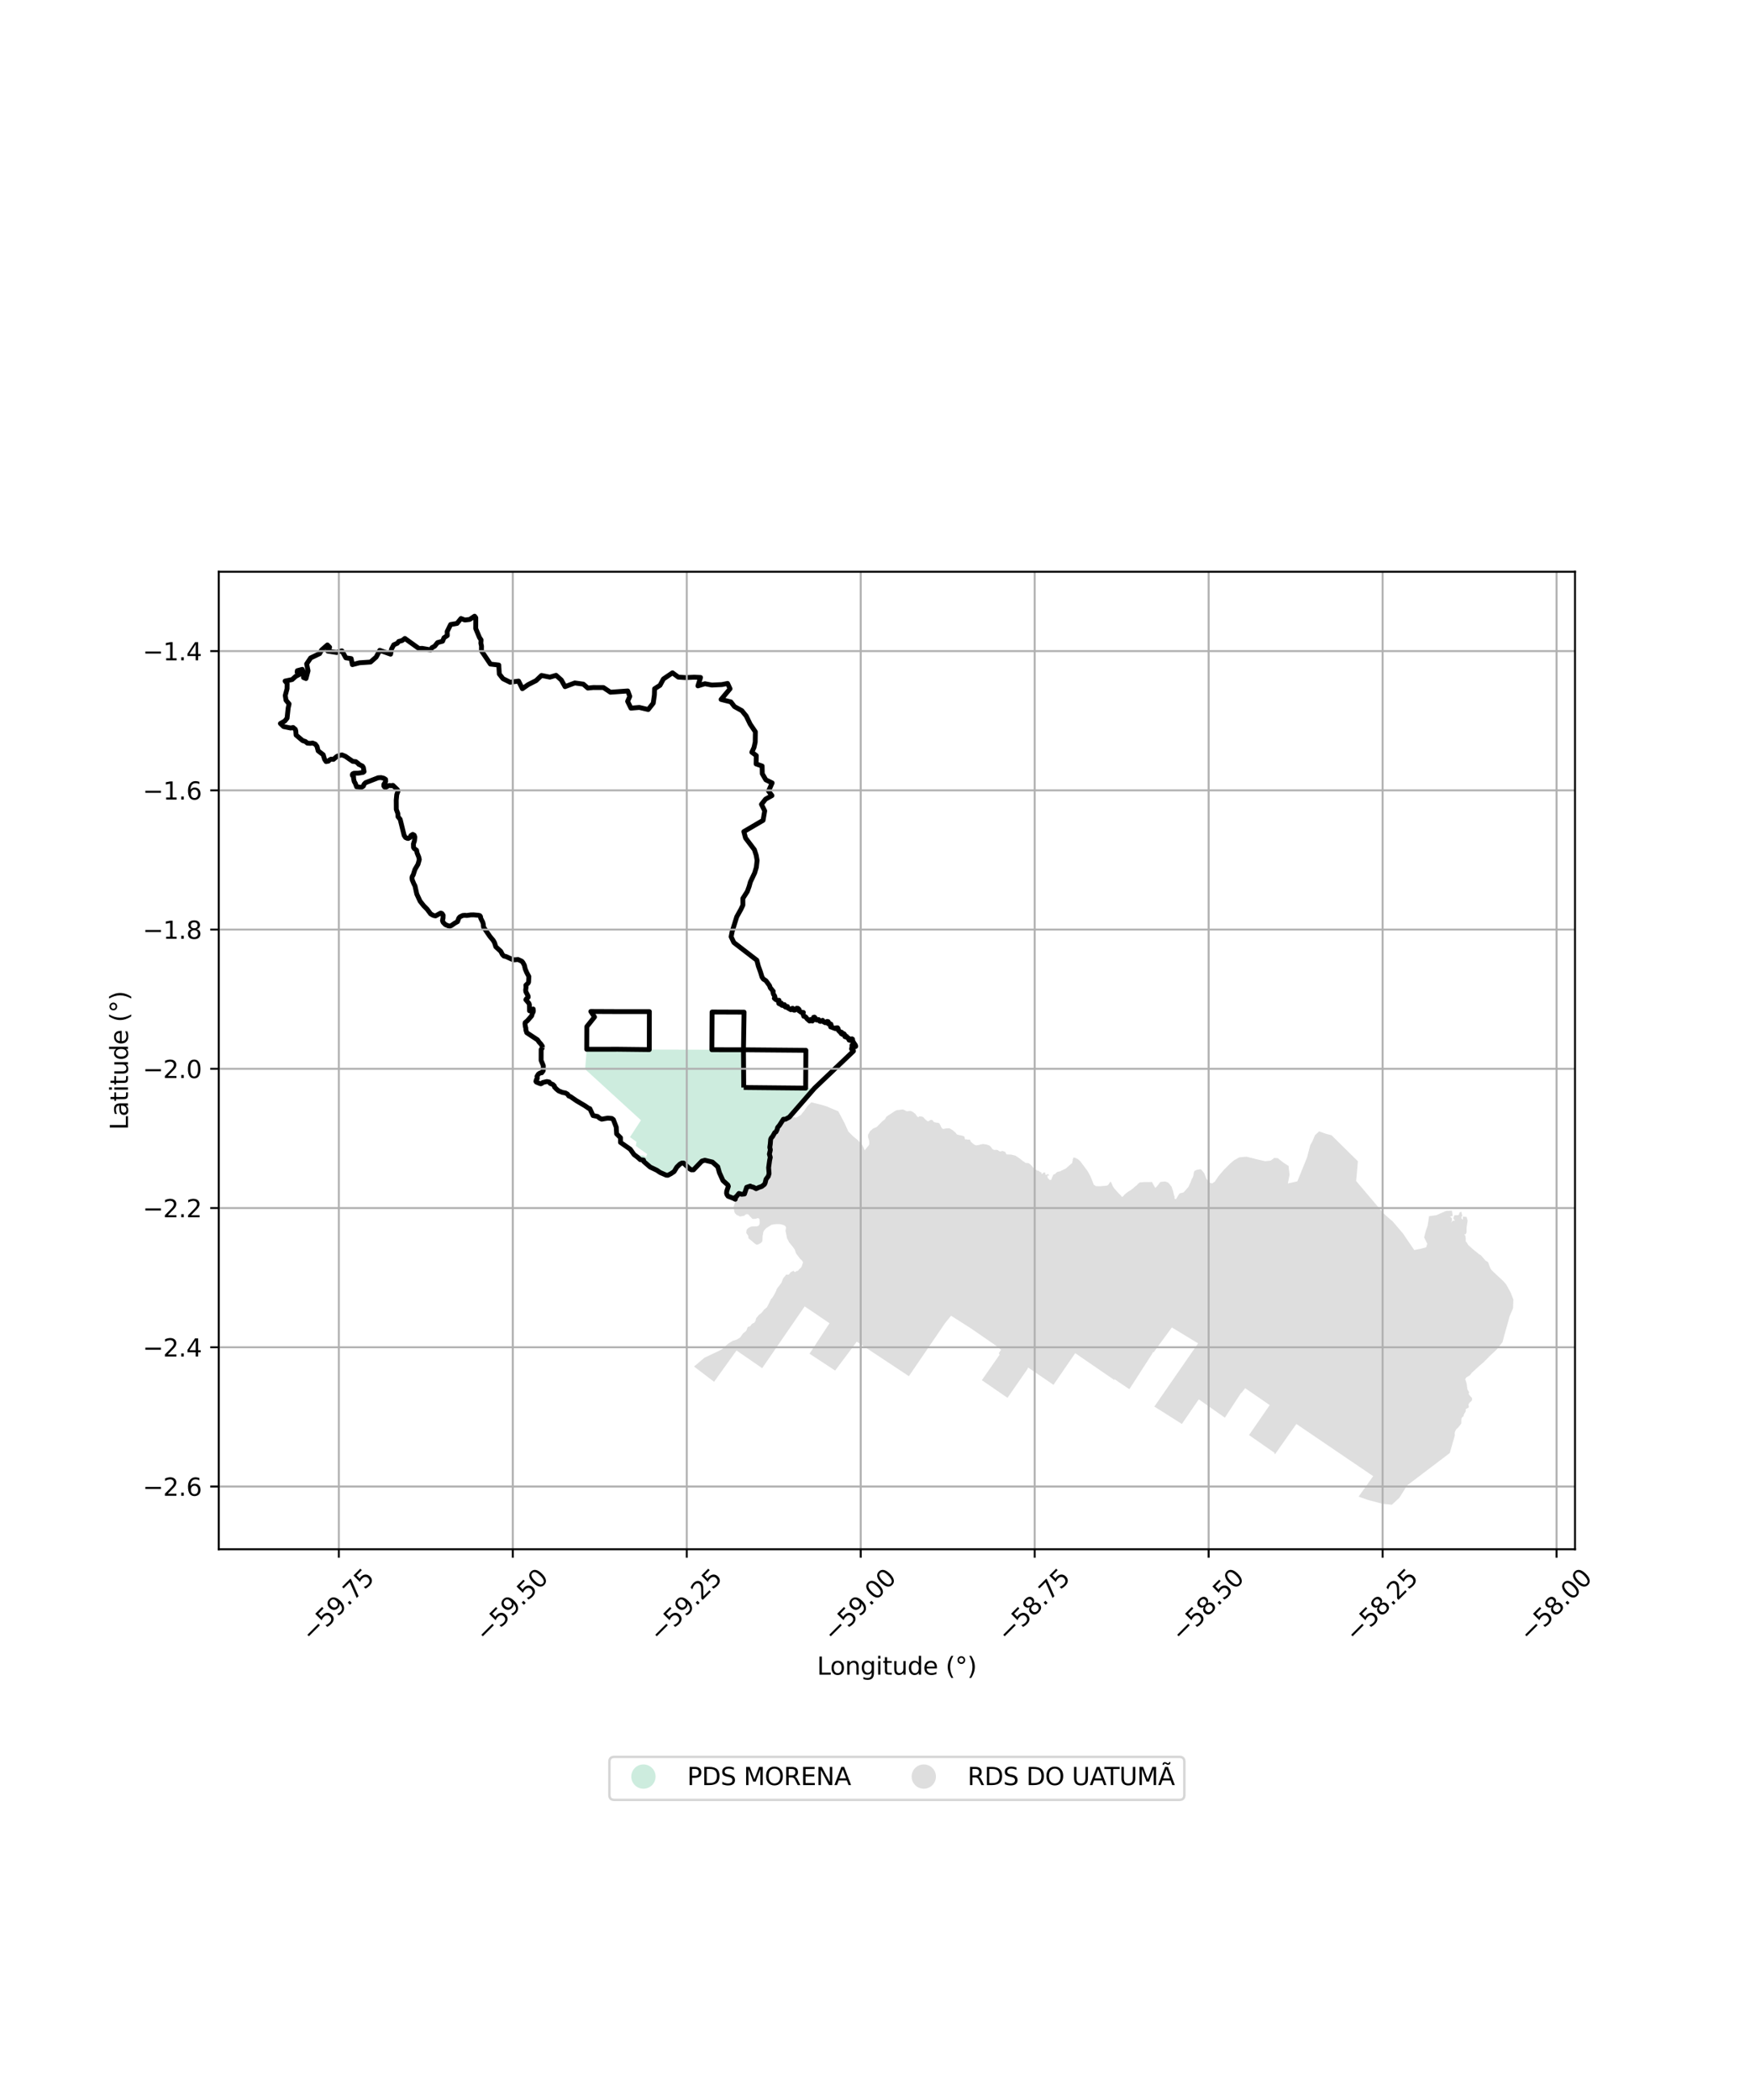 <?xml version="1.0" encoding="utf-8" standalone="no"?>
<!DOCTYPE svg PUBLIC "-//W3C//DTD SVG 1.1//EN"
  "http://www.w3.org/Graphics/SVG/1.1/DTD/svg11.dtd">
<svg xmlns:xlink="http://www.w3.org/1999/xlink" width="720pt" height="864pt" viewBox="0 0 720 864" xmlns="http://www.w3.org/2000/svg" version="1.1">
 <defs>
  <style type="text/css">*{stroke-linejoin: round; stroke-linecap: butt}</style>
 </defs>
 <g id="figure_1">
  <g id="patch_1">
   <path d="M 0 864 
L 720 864 
L 720 0 
L 0 0 
z
" style="fill: #ffffff"/>
  </g>
  <g id="axes_1">
   <g id="patch_2">
    <path d="M 90 637.404 
L 648 637.404 
L 648 235.236 
L 90 235.236 
z
" style="fill: #ffffff"/>
   </g>
   <g id="PatchCollection_1">
    <path d="M 241.393 431.701 
L 254.214 431.681 
L 267.132 431.828 
L 292.879 431.887 
L 305.882 431.91 
L 305.991 447.429 
L 318.712 447.51 
L 320.676 447.537 
L 331.464 447.681 
L 335.129 447.697 
L 324.72 459.649 
L 323.126 460.495 
L 322.302 460.493 
L 321.769 461.389 
L 321.556 461.749 
L 320.672 463.021 
L 319.935 463.883 
L 319.743 464.704 
L 319.284 465.657 
L 318.777 465.962 
L 318.254 466.946 
L 317.811 467.668 
L 317.447 467.988 
L 317.071 468.693 
L 317.038 469.53 
L 316.919 470.666 
L 316.714 472.054 
L 316.953 473.092 
L 316.685 474.191 
L 316.545 474.839 
L 316.92 476.162 
L 316.646 477.377 
L 316.296 479.511 
L 316.233 480.417 
L 316.388 481.814 
L 316.42 482.828 
L 316.099 483.937 
L 315.167 485.175 
L 314.889 486.333 
L 314.782 486.758 
L 314.482 487.32 
L 314.028 487.639 
L 313.376 488.155 
L 312.252 488.527 
L 311.092 489.068 
L 310.469 488.75 
L 309.996 488.457 
L 309.06 488.227 
L 308.684 487.998 
L 308.109 488.198 
L 307.198 488.484 
L 306.774 489.912 
L 306.29 491.243 
L 305.098 491.356 
L 304.011 491.021 
L 302.901 492.395 
L 302.696 492.443 
L 302.505 493.41 
L 301.776 493.028 
L 299.542 492.159 
L 299.108 491.532 
L 298.927 490.96 
L 298.998 490.103 
L 299.668 488.085 
L 299.456 487.529 
L 297.456 485.735 
L 295.996 482.508 
L 295.3 480.045 
L 293.118 478.108 
L 290 477.36 
L 288.773 477.717 
L 285.336 481.287 
L 284.461 481.296 
L 283.797 480.933 
L 281.214 478.504 
L 280.532 478.511 
L 279.721 478.962 
L 278.483 480.166 
L 277.35 482.014 
L 276.029 482.903 
L 274.797 483.536 
L 274.108 483.505 
L 271.623 482.408 
L 270.282 481.494 
L 267.488 480.15 
L 264.875 477.888 
L 264.765 477.298 
L 263.449 477.126 
L 262.368 476.15 
L 262.946 475.349 
L 264.624 475.389 
L 265.947 476.085 
L 265.948 475.447 
L 266.297 474.861 
L 261.59 471.467 
L 261.895 469.808 
L 259.177 467.853 
L 263.712 460.907 
L 240.734 439.898 
L 241.393 431.701 
" clip-path="url(#pbcfa386de0)" style="fill: #b3e2cd; fill-opacity: 0.65"/>
    <path d="M 344.901 457.219 
L 347.392 461.921 
L 349.041 465.551 
L 351.02 467.531 
L 352.858 469.028 
L 354.826 471.155 
L 355.759 473.262 
L 357.521 471.088 
L 357.656 470.605 
L 357.591 469.36 
L 357.151 467.907 
L 357.151 466.895 
L 357.987 465.354 
L 358.559 464.914 
L 359.175 464.341 
L 360.715 463.681 
L 363.003 461.348 
L 364.06 460.555 
L 364.72 459.411 
L 365.776 458.706 
L 368.196 457.121 
L 368.9 456.769 
L 371.364 456.461 
L 372.377 456.813 
L 372.703 457.114 
L 373.491 457.236 
L 373.604 457.168 
L 374.138 457.089 
L 374.73 457.089 
L 375.362 457.366 
L 375.66 457.569 
L 375.684 457.573 
L 376.132 457.919 
L 376.546 458.215 
L 377.099 459.044 
L 377.672 459.657 
L 378.027 459.499 
L 378.165 459.301 
L 378.837 459.321 
L 378.958 459.321 
L 379.032 459.374 
L 379.363 459.399 
L 379.962 459.716 
L 380.456 460.309 
L 381.561 461.296 
L 382.094 461.276 
L 382.766 460.822 
L 383.417 460.763 
L 383.792 461 
L 383.99 461.415 
L 384.542 461.75 
L 385.798 461.96 
L 385.849 462.006 
L 385.964 461.968 
L 386.26 462.047 
L 386.675 462.461 
L 386.754 462.718 
L 386.883 462.968 
L 386.937 463.022 
L 387.208 463.647 
L 387.583 464.259 
L 388.116 464.496 
L 389.498 464.219 
L 390.584 464.2 
L 391.927 464.97 
L 393.052 465.938 
L 393.743 466.767 
L 394.789 467.044 
L 395.737 467.202 
L 396.527 467.478 
L 396.823 467.755 
L 396.961 468.506 
L 397.119 468.802 
L 397.346 468.831 
L 397.544 468.713 
L 397.978 468.851 
L 398.097 468.93 
L 398.709 468.831 
L 399.163 468.989 
L 399.4 469.701 
L 400.288 470.51 
L 401.078 471.063 
L 401.552 471.202 
L 401.729 471.241 
L 402.914 471.024 
L 403.724 470.807 
L 404.494 470.688 
L 405.885 470.876 
L 407.011 471.271 
L 407.662 471.804 
L 408.215 472.653 
L 408.729 472.989 
L 408.946 473.088 
L 409.597 473.127 
L 409.755 473.048 
L 410.525 473.167 
L 410.979 473.562 
L 411.355 473.72 
L 411.789 473.74 
L 412.223 473.542 
L 412.386 473.484 
L 413.604 473.94 
L 413.803 474.431 
L 414.119 474.945 
L 414.968 475.004 
L 416.014 475.024 
L 417.83 475.498 
L 418.502 475.932 
L 419.686 476.762 
L 420.851 477.71 
L 421.325 477.967 
L 421.917 478.46 
L 422.717 478.51 
L 423.171 478.53 
L 423.961 479.102 
L 424.672 479.892 
L 425.284 480.584 
L 426.172 481.255 
L 426.824 481.65 
L 427.396 481.69 
L 427.693 482.045 
L 428.502 482.44 
L 428.591 482.549 
L 428.354 482.944 
L 428.65 483.003 
L 429.065 482.747 
L 429.479 482.371 
L 429.52 482.325 
L 430.021 482.493 
L 430.052 482.529 
L 430.072 483.201 
L 430.23 483.359 
L 430.486 483.359 
L 430.94 483.161 
L 431.138 482.984 
L 431.454 483.26 
L 431.592 483.576 
L 431.454 483.793 
L 431.256 483.655 
L 431.158 483.576 
L 431.019 483.616 
L 430.94 483.754 
L 430.98 484.129 
L 431.079 484.682 
L 431.592 485.196 
L 431.908 485.492 
L 432.311 485.388 
L 432.382 485.583 
L 432.657 485.033 
L 432.939 484.185 
L 433.442 483.214 
L 434.06 483.038 
L 434.501 482.596 
L 435.031 482.155 
L 435.825 481.978 
L 436.134 481.944 
L 437.274 481.346 
L 438.584 480.729 
L 439.251 480.11 
L 441.104 478.503 
L 441.351 477.391 
L 441.351 477.02 
L 441.722 476.155 
L 442.463 476.402 
L 443.452 476.896 
L 444.44 477.762 
L 447.406 481.717 
L 448.641 483.942 
L 449.383 485.796 
L 450.001 487.403 
L 450.742 487.898 
L 450.764 487.937 
L 450.989 488.021 
L 452.702 488.054 
L 455.539 487.786 
L 455.577 487.698 
L 455.936 487.526 
L 456.469 486.717 
L 456.982 486.104 
L 457.91 488.158 
L 458.463 488.988 
L 460.122 490.825 
L 461.227 491.931 
L 461.642 492.504 
L 462.116 492.148 
L 462.629 491.536 
L 463.261 490.983 
L 463.972 490.43 
L 465.314 489.581 
L 466.302 488.83 
L 466.914 488.237 
L 467.644 487.684 
L 468.217 487.052 
L 468.563 486.769 
L 468.629 486.762 
L 468.76 486.588 
L 468.997 486.47 
L 470.872 486.331 
L 472.787 486.351 
L 473.972 486.292 
L 474.502 487.342 
L 475.33 488.763 
L 476.071 488.021 
L 477.431 486.29 
L 479.336 486.09 
L 480.073 486.351 
L 480.714 486.628 
L 480.767 486.661 
L 482.021 488.229 
L 482.304 489.136 
L 482.6 489.946 
L 482.975 491.605 
L 483.238 492.366 
L 483.238 493.213 
L 483.856 493.336 
L 485.215 491.111 
L 485.709 490.887 
L 486.351 490.756 
L 486.963 490.578 
L 487.931 489.491 
L 488.721 488.583 
L 489.037 488.208 
L 489.376 487.36 
L 489.907 486.297 
L 489.984 486.015 
L 490.34 485.067 
L 490.814 484.277 
L 491.031 483.348 
L 491.228 482.223 
L 491.465 481.749 
L 491.998 481.512 
L 492.235 481.354 
L 493.203 481.156 
L 493.874 481.077 
L 494.17 481.176 
L 494.324 481.35 
L 494.358 481.346 
L 495.47 482.706 
L 496.212 484.683 
L 497.324 486.414 
L 498.683 486.908 
L 499.795 486.167 
L 501.401 483.818 
L 503.502 481.346 
L 506.22 478.626 
L 507.702 477.39 
L 509.927 476.154 
L 512.892 475.907 
L 517.34 477.019 
L 520.553 477.761 
L 522.777 477.514 
L 524.259 476.401 
L 525.742 476.525 
L 528.09 478.379 
L 530.19 479.739 
L 530.289 481.119 
L 530.579 483.293 
L 529.855 486.916 
L 533.766 486.046 
L 537.726 476.283 
L 538.404 473.705 
L 539.082 471.127 
L 539.995 469.525 
L 541.009 467.061 
L 542.748 465.467 
L 545.5 466.481 
L 547.818 467.061 
L 558.683 477.785 
L 557.958 485.901 
L 569.258 499.234 
L 570.852 500.684 
L 573.025 502.568 
L 577.226 507.495 
L 581.861 514.306 
L 584.759 513.727 
L 586.787 513.147 
L 587.221 511.698 
L 585.918 509.089 
L 586.642 506.335 
L 587.366 504.307 
L 587.946 500.394 
L 590.988 499.959 
L 594.899 498.22 
L 597.362 498.075 
L 597.685 500.241 
L 597.012 500.434 
L 596.55 500.549 
L 597.012 500.896 
L 597.358 501.243 
L 597.358 502.283 
L 596.896 503.091 
L 597.705 502.282 
L 597.936 502.167 
L 598.629 502.282 
L 598.051 501.474 
L 597.936 501.127 
L 598.398 499.972 
L 599.899 499.972 
L 600.246 499.74 
L 600.477 498.932 
L 601.17 498.469 
L 601.285 498.816 
L 601.632 500.318 
L 601.285 500.549 
L 601.285 501.358 
L 601.863 501.82 
L 601.863 501.243 
L 601.863 500.549 
L 603.364 500.665 
L 603.826 502.167 
L 603.364 505.171 
L 603.364 507.02 
L 603.018 507.829 
L 602.556 507.829 
L 602.556 508.06 
L 602.902 508.406 
L 603.018 509.562 
L 603.018 510.717 
L 603.364 511.064 
L 604.057 512.22 
L 606.252 514.184 
L 607.869 515.455 
L 608.454 515.978 
L 609.276 516.458 
L 611.212 518.653 
L 612.244 519.298 
L 612.89 521.106 
L 613.269 521.993 
L 613.928 522.816 
L 616.373 525.11 
L 618.513 527.098 
L 619.705 528.481 
L 621.581 531.882 
L 622.636 534.697 
L 622.519 538.216 
L 621.933 539.624 
L 621.112 541.5 
L 620.409 544.081 
L 619.588 547.013 
L 618.819 549.729 
L 618.181 552.174 
L 615.871 555.164 
L 612.854 557.967 
L 610.47 560.385 
L 609.003 561.657 
L 607.144 563.321 
L 605.579 564.789 
L 604.699 565.865 
L 603.231 566.746 
L 602.84 567.431 
L 603.427 569.291 
L 603.71 571.56 
L 603.956 571.997 
L 604.446 572.803 
L 604.304 573.261 
L 604.272 573.609 
L 604.699 574.099 
L 604.841 574.399 
L 605.236 574.715 
L 605.615 575.173 
L 605.647 576.043 
L 605.283 576.548 
L 604.778 576.943 
L 604.328 577.504 
L 604.201 577.915 
L 604.249 578.531 
L 604.343 578.737 
L 604.217 579.132 
L 603.491 579.479 
L 603.046 579.827 
L 603.007 579.955 
L 603.017 580.285 
L 603.064 580.617 
L 602.543 581.502 
L 602.274 581.976 
L 602.132 582.656 
L 601.769 582.987 
L 601.659 583.05 
L 601.324 583.482 
L 601.226 584.167 
L 601.226 585.635 
L 600.443 586.711 
L 599.563 587.69 
L 599.269 587.886 
L 598.682 588.864 
L 598.487 589.843 
L 598.585 590.43 
L 596.495 597.813 
L 578.885 611.183 
L 576.988 614.256 
L 575.724 616.244 
L 572.628 619.124 
L 572.201 619.046 
L 568.678 618.684 
L 562.625 617.058 
L 558.969 615.757 
L 564.959 607.335 
L 533.359 585.861 
L 524.813 597.99 
L 524.568 598.313 
L 524.355 597.972 
L 524.367 597.74 
L 513.882 590.435 
L 522.402 578.09 
L 512.292 571.148 
L 510.702 573.172 
L 510.685 572.974 
L 503.945 583.277 
L 493.212 575.721 
L 486.256 585.862 
L 474.928 578.704 
L 492.815 552.856 
L 492.887 552.669 
L 482.134 546.15 
L 474.878 556.05 
L 474.81 556.234 
L 474.269 556.436 
L 474.218 556.71 
L 464.653 571.559 
L 458.494 567.407 
L 458.462 567.78 
L 442.381 556.731 
L 433.434 569.763 
L 422.972 562.622 
L 422.762 563.227 
L 414.516 575.107 
L 403.961 567.847 
L 411.284 557.335 
L 410.94 556.775 
L 411.877 555.307 
L 409.788 553.665 
L 399.439 546.512 
L 391.292 541.325 
L 388.796 544.424 
L 373.945 566.197 
L 352.505 552.008 
L 343.599 563.888 
L 333.044 556.958 
L 341.29 544.418 
L 331.065 537.489 
L 313.583 562.898 
L 303.028 555.638 
L 293.792 568.508 
L 285.546 562.238 
L 289.834 558.608 
L 296.101 555.638 
L 297.299 554.953 
L 298.078 554.101 
L 299.727 552.743 
L 301.408 551.675 
L 303.09 551.158 
L 304.48 550.317 
L 305.708 548.602 
L 307.002 547.567 
L 307.648 545.982 
L 307.895 545.9 
L 307.915 545.859 
L 308.336 545.761 
L 308.664 545.612 
L 309.22 544.886 
L 309.449 544.627 
L 309.886 544.408 
L 310.185 544.309 
L 310.383 544.13 
L 310.672 543.692 
L 310.861 543.394 
L 311.01 542.698 
L 311.109 542.409 
L 311.194 542.233 
L 312.358 540.857 
L 312.819 540.55 
L 313.356 540.102 
L 313.813 539.505 
L 314.131 539.117 
L 314.209 538.979 
L 315.562 537.819 
L 317.279 534.384 
L 317.704 534.014 
L 318.577 532.591 
L 319.353 531.038 
L 319.514 530.495 
L 320.03 529.692 
L 320.335 529.311 
L 320.802 528.695 
L 321.269 528.118 
L 321.508 527.74 
L 321.716 527.233 
L 321.816 526.944 
L 321.819 526.898 
L 321.862 526.831 
L 321.915 526.626 
L 322.223 525.979 
L 322.631 525.403 
L 322.999 525.025 
L 323.041 524.977 
L 323.358 524.477 
L 323.605 524.388 
L 323.784 524.468 
L 324.391 524.438 
L 324.609 524.348 
L 324.828 524.05 
L 324.996 523.783 
L 325.014 523.777 
L 325.067 523.672 
L 325.285 523.473 
L 325.474 523.314 
L 326.09 523.045 
L 326.458 522.856 
L 326.627 522.926 
L 326.727 523.115 
L 326.734 523.127 
L 326.749 523.118 
L 326.786 523.234 
L 326.965 523.384 
L 327.273 523.264 
L 327.721 522.956 
L 327.91 522.886 
L 328.188 522.886 
L 328.437 522.737 
L 328.705 522.28 
L 329.152 521.882 
L 329.431 521.663 
L 329.51 521.484 
L 329.538 521.444 
L 329.745 521.319 
L 330.405 519.339 
L 329.931 518.595 
L 329.8 518.468 
L 329.222 517.953 
L 328.078 516.437 
L 327.513 515.678 
L 327.224 514.823 
L 327.111 514.505 
L 327.1 514.492 
L 326.954 514.052 
L 326.543 513.512 
L 326.003 512.728 
L 325.463 512.111 
L 325.116 511.661 
L 324.821 511.34 
L 324.722 511.269 
L 323.808 509.44 
L 323.174 506.271 
L 323.189 506.249 
L 323.266 505.889 
L 323.394 505.041 
L 323.33 504.809 
L 323.047 504.385 
L 322.456 504.064 
L 321.814 503.845 
L 321.711 503.839 
L 321.689 503.805 
L 321.403 503.768 
L 320.863 503.652 
L 320.829 503.649 
L 320.746 503.668 
L 320.542 503.627 
L 319.295 503.64 
L 318.37 503.755 
L 317.843 503.845 
L 317.509 503.897 
L 317.124 504.102 
L 317.07 504.16 
L 317.023 504.16 
L 316.931 504.27 
L 316.456 504.539 
L 315.993 504.822 
L 315.428 505.169 
L 315.197 505.349 
L 315.155 505.379 
L 314.303 506.354 
L 314.143 506.738 
L 314.002 507.072 
L 313.912 507.817 
L 313.745 508.563 
L 313.745 509.283 
L 313.706 509.926 
L 313.68 510.453 
L 313.398 511.057 
L 312.922 511.481 
L 311.991 511.937 
L 311.554 512.066 
L 311.104 512.04 
L 310.243 511.398 
L 309.202 510.485 
L 307.969 509.495 
L 307.815 508.351 
L 307.05 507.329 
L 307.101 506.558 
L 307.23 505.864 
L 307.95 505.182 
L 308.965 504.681 
L 309.607 504.578 
L 310.712 504.578 
L 311.38 504.54 
L 311.947 504.379 
L 311.953 504.332 
L 312.106 504.276 
L 312.389 503.839 
L 312.556 503.363 
L 312.556 502.592 
L 312.505 501.821 
L 312.35 501.397 
L 312.016 501.217 
L 311.657 501.191 
L 310.924 501.448 
L 309.922 501.512 
L 309.568 501.463 
L 308.321 500.216 
L 308.264 500.047 
L 307.969 499.777 
L 307.763 499.597 
L 307.185 499.545 
L 306.761 499.7 
L 306.414 499.995 
L 306.313 500.173 
L 304.347 500.53 
L 304.103 500.286 
L 303.561 500.085 
L 303.06 499.828 
L 302.354 499.108 
L 302.084 498.35 
L 301.981 497.669 
L 301.954 497.392 
L 301.708 496.9 
L 302.885 493.238 
L 303.176 492.784 
L 303.502 492.247 
L 303.79 491.955 
L 303.947 491.858 
L 304.641 491.845 
L 305.527 491.807 
L 306.157 491.537 
L 306.337 491.138 
L 306.347 491.096 
L 306.609 491.013 
L 307.246 490.24 
L 307.324 489.565 
L 307.493 489.146 
L 307.725 488.657 
L 307.943 488.31 
L 308.29 488.156 
L 308.297 488.153 
L 309.594 488.586 
L 309.806 488.76 
L 310.796 489.236 
L 311.656 489.39 
L 312.186 489.23 
L 312.473 489.253 
L 314.165 488.398 
L 315.977 485.69 
L 317.078 482.325 
L 317.173 478.787 
L 317.556 476.706 
L 317.15 474.89 
L 317.386 471.568 
L 317.772 469.29 
L 318.57 467.315 
L 319.745 465.799 
L 321.191 463.802 
L 322.844 461.323 
L 322.874 461.315 
L 323.239 460.95 
L 325.194 459.673 
L 325.328 459.67 
L 326.227 459.657 
L 326.754 459.618 
L 327.377 459.856 
L 328.046 459.625 
L 328.547 459.239 
L 329.485 458.75 
L 329.652 458.545 
L 330.037 458.005 
L 330.307 457.683 
L 330.35 457.569 
L 330.61 457.396 
L 332.198 455.101 
L 333.433 453.866 
L 333.785 453.513 
L 338.02 454.572 
L 340.314 455.278 
L 341.901 455.984 
L 344.901 457.219 
" clip-path="url(#pbcfa386de0)" style="fill: #cccccc; fill-opacity: 0.65"/>
   </g>
   <g id="PatchCollection_2">
    <path d="M 223.141 430.935 
L 223.134 430.439 
L 222.499 429.505 
L 221.821 428.775 
L 221.162 427.823 
L 219.626 426.809 
L 216.719 424.885 
L 216.36 423.738 
L 216.322 422.854 
L 216.168 422.476 
L 215.999 421.19 
L 216.081 420.714 
L 216.694 420.207 
L 216.995 419.943 
L 218.726 417.967 
L 219.057 416.838 
L 219.337 416.414 
L 219.43 416.015 
L 219.376 415.152 
L 217.863 415.87 
L 217.802 413.297 
L 217.602 412.775 
L 216.355 411.314 
L 216.599 410.91 
L 217.299 410.307 
L 217.275 409.793 
L 216.348 408.021 
L 216.275 407.285 
L 216.433 406.218 
L 216.359 405.354 
L 217.24 404.52 
L 217.471 404.107 
L 217.581 401.758 
L 216.72 400.152 
L 216.114 398.704 
L 215.73 397.107 
L 215.164 396.055 
L 214.685 395.476 
L 213.143 394.77 
L 211.614 394.901 
L 210.685 394.693 
L 208.143 393.529 
L 207.338 393.362 
L 206.706 392.733 
L 206.033 391.416 
L 203.997 389.544 
L 203.457 387.84 
L 202.908 386.88 
L 201.57 385.281 
L 198.961 381.473 
L 198.788 380.022 
L 198.586 379.381 
L 197.766 377.745 
L 197.693 377.113 
L 197.399 376.713 
L 196.826 376.573 
L 194.86 376.403 
L 193.679 376.42 
L 192.017 376.659 
L 191.316 376.584 
L 190.383 376.657 
L 189.182 377.241 
L 188.757 377.76 
L 188.247 379.18 
L 187.102 379.82 
L 185.725 380.783 
L 185.106 381.015 
L 184.497 380.94 
L 183.261 380.427 
L 182.312 379.469 
L 182.054 378.772 
L 182.277 377.686 
L 182.316 376.571 
L 181.91 375.921 
L 181.652 375.744 
L 181.283 375.697 
L 180.987 375.836 
L 179.214 376.818 
L 178.629 376.729 
L 178.039 376.505 
L 177.172 375.993 
L 175.735 374.069 
L 174.361 372.692 
L 172.832 370.758 
L 171.488 367.868 
L 170.736 364.496 
L 170.285 363.641 
L 169.586 361.978 
L 169.513 361.179 
L 169.615 360.585 
L 170.004 359.973 
L 170.718 357.726 
L 171.967 355.601 
L 172.514 353.633 
L 172.294 352.621 
L 171.594 350.911 
L 171.393 349.833 
L 170.415 349.108 
L 170.139 348.671 
L 170.095 347.203 
L 170.503 345.969 
L 170.68 344.39 
L 170.395 343.61 
L 169.823 343.293 
L 169.057 343.775 
L 168.659 344.573 
L 167.964 344.961 
L 167.55 344.904 
L 166.84 344.58 
L 166.278 343.725 
L 164.635 337.074 
L 163.741 335.995 
L 163.679 334.686 
L 163.053 333.023 
L 163.021 329.187 
L 163.237 326.931 
L 163.737 325.557 
L 163.672 325.204 
L 163.479 324.86 
L 161.645 323.121 
L 160.888 323.269 
L 160.334 323.166 
L 159.826 323.258 
L 158.663 323.972 
L 158.275 323.879 
L 157.916 323.358 
L 157.935 322.727 
L 158.675 321.53 
L 158.648 320.675 
L 157.923 320.204 
L 156.794 319.925 
L 155.576 320.003 
L 150.359 322.039 
L 149.74 322.712 
L 149.503 323.419 
L 148.716 323.934 
L 146.729 323.732 
L 146.193 322.303 
L 145.726 321.515 
L 145.473 320.275 
L 145.477 319.612 
L 144.994 319.035 
L 144.951 318.732 
L 145.139 318.388 
L 145.612 318.145 
L 147.343 318.121 
L 149.359 317.79 
L 149.788 317.462 
L 149.482 315.758 
L 149.113 315.196 
L 147.556 314.425 
L 147.443 314.166 
L 146.38 313.376 
L 145.135 313.255 
L 142.084 311.152 
L 140.699 310.59 
L 139.611 310.84 
L 138.624 311.196 
L 137.182 312.426 
L 136.18 312.337 
L 135.493 312.737 
L 135.12 313.154 
L 134.161 313.336 
L 133.55 312.427 
L 132.971 310.521 
L 130.896 308.921 
L 130.418 307.078 
L 129.707 306.153 
L 128.636 305.714 
L 127.679 305.84 
L 126.476 305.763 
L 125.665 305.084 
L 124.516 304.712 
L 121.823 302.431 
L 121.697 300.731 
L 121.505 300.074 
L 120.58 299.306 
L 119.647 299.544 
L 116.689 298.939 
L 115.364 297.676 
L 117.189 296.653 
L 118.116 295.479 
L 118.563 291.293 
L 118.934 289.618 
L 117.676 288.102 
L 117.361 286.136 
L 118.11 283.372 
L 118.138 281.205 
L 117.293 280.209 
L 120.194 279.586 
L 121.673 278.265 
L 123.555 277.279 
L 123.692 276.74 
L 123.136 276.46 
L 122.262 276.592 
L 122.332 275.938 
L 124.354 275.386 
L 124.921 276.568 
L 124.878 278.772 
L 125.896 279.17 
L 126.754 275.966 
L 126.156 273.162 
L 127.802 270.7 
L 131.508 268.919 
L 132.324 267.424 
L 134.699 265.353 
L 135.608 266.287 
L 134.859 267.892 
L 138.565 268.472 
L 139.89 267.933 
L 140.685 267.796 
L 142.287 270.648 
L 144.471 270.957 
L 144.978 273.445 
L 147.872 272.696 
L 152.452 272.382 
L 154.76 270.343 
L 156.247 267.567 
L 160.706 269.14 
L 161.087 267.032 
L 161.998 265.307 
L 163.45 264.665 
L 164.045 263.917 
L 165.444 263.538 
L 166.581 262.678 
L 172.376 266.826 
L 173.689 266.761 
L 177.146 267.364 
L 177.746 266.458 
L 178.854 265.857 
L 180.021 264.377 
L 182.096 263.808 
L 182.67 262.385 
L 184.026 261.488 
L 183.981 259.828 
L 185.407 256.938 
L 188.046 256.486 
L 189.654 254.485 
L 191.28 255.093 
L 193.247 254.855 
L 195.258 253.516 
L 195.755 254.166 
L 195.733 258.619 
L 197.276 262.312 
L 197.927 263.262 
L 197.835 264.67 
L 198.099 265.799 
L 198.074 267.756 
L 201.762 273.217 
L 205.204 273.621 
L 205.432 277.308 
L 206.946 279.237 
L 209.893 280.698 
L 213.362 280.218 
L 214.916 283.349 
L 217.334 281.662 
L 220.552 280.028 
L 222.79 277.895 
L 226.237 278.603 
L 228.776 277.839 
L 230.939 279.772 
L 232.471 282.51 
L 236.488 280.984 
L 239.986 281.474 
L 241.85 283.092 
L 244.061 282.861 
L 248.273 282.881 
L 251.132 284.793 
L 258.279 284.282 
L 259.108 286.512 
L 258.218 288.553 
L 259.593 291.35 
L 263.042 291.066 
L 266.695 291.916 
L 268.754 289.318 
L 269.238 285.94 
L 269.319 283.366 
L 271.534 281.968 
L 272.953 279.343 
L 276.677 276.821 
L 279.084 278.594 
L 282.082 278.791 
L 285.643 278.617 
L 288.226 278.738 
L 287.145 282.192 
L 290.016 281.302 
L 292.876 281.855 
L 297.008 281.66 
L 299.34 281.181 
L 300.359 283.383 
L 296.678 287.774 
L 300.702 288.789 
L 302.181 290.71 
L 305.211 292.377 
L 307.032 294.606 
L 308.638 297.926 
L 310.779 301.081 
L 310.722 305.305 
L 310.228 307.524 
L 309.331 309.499 
L 311.143 310.848 
L 311.089 314.305 
L 313.562 315.175 
L 313.626 318.338 
L 315.081 320.844 
L 317.682 322.123 
L 316.194 325.471 
L 317.602 327.324 
L 314.976 328.786 
L 313.283 330.925 
L 314.62 333.612 
L 313.951 337.509 
L 306.037 342.148 
L 306.738 344.786 
L 310.386 349.597 
L 311.127 351.898 
L 311.496 353.982 
L 311.178 356.827 
L 310.491 359.152 
L 308.732 362.863 
L 308.232 364.674 
L 307.478 366.762 
L 305.623 369.658 
L 305.641 372.403 
L 304.831 374.125 
L 303.122 377.196 
L 301.234 383.278 
L 300.809 385.406 
L 301.924 387.779 
L 311.386 395.065 
L 311.997 397.458 
L 312.887 399.911 
L 313.52 401.999 
L 314.078 402.822 
L 315.143 403.504 
L 316.577 405.473 
L 316.965 406.501 
L 317.258 406.804 
L 318.125 407.859 
L 318.016 408.296 
L 318.137 408.566 
L 318.226 409.099 
L 318.695 409.724 
L 318.844 410.225 
L 318.577 410.71 
L 319.154 411.243 
L 319.761 411.498 
L 320.012 411.748 
L 320.503 411.543 
L 320.425 412.849 
L 320.664 413.003 
L 321.421 412.667 
L 321.502 412.763 
L 321.367 413.231 
L 321.429 413.428 
L 321.788 413.655 
L 322.166 413.665 
L 322.717 413.338 
L 322.861 413.536 
L 322.937 414.163 
L 323.19 414.332 
L 323.976 414.097 
L 324.042 414.651 
L 325.396 415.433 
L 325.751 415.275 
L 325.948 414.87 
L 326.11 414.841 
L 326.622 415.599 
L 327.01 415.604 
L 327.801 414.815 
L 328.27 414.868 
L 328.753 415.307 
L 328.728 415.876 
L 329.216 416.123 
L 329.474 416.417 
L 330.523 416.553 
L 330.331 417.04 
L 330.713 418.139 
L 331.273 418.26 
L 331.612 418.54 
L 332.033 419.148 
L 333.08 420.08 
L 333.478 419.468 
L 333.401 419.868 
L 334.223 420.074 
L 334.986 419.07 
L 334.734 418.559 
L 335.074 418.477 
L 335.485 418.926 
L 335.686 419.538 
L 335.959 419.664 
L 336.797 419.477 
L 337.241 420.143 
L 337.56 420.236 
L 338.453 419.802 
L 338.764 420.376 
L 339.501 420.772 
L 340.315 420.243 
L 340.736 420.344 
L 340.755 420.904 
L 340.64 421.058 
L 340.735 421.188 
L 341.241 421.011 
L 341.631 421.348 
L 341.846 421.358 
L 342.008 421.884 
L 341.677 422.235 
L 341.787 422.524 
L 342.271 422.515 
L 342.352 422.699 
L 343.724 423.211 
L 343.869 423.158 
L 343.98 422.889 
L 344.607 422.856 
L 344.578 423.044 
L 344.832 423.232 
L 344.831 423.651 
L 345.018 424.042 
L 345.319 424.201 
L 345.544 424.544 
L 345.749 424.655 
L 346.276 424.699 
L 345.993 425.012 
L 346.103 425.243 
L 346.586 425.548 
L 347.177 425.29 
L 347.487 425.626 
L 347.467 426.064 
L 347.61 426.508 
L 347.864 426.61 
L 348.319 426.413 
L 348.634 426.962 
L 349.161 427.146 
L 349.141 427.493 
L 349.346 427.927 
L 349.94 428.077 
L 350.506 427.399 
L 350.764 427.558 
L 350.769 427.799 
L 350.902 428.44 
L 351.997 430.124 
L 352.054 430.519 
L 351.9 430.63 
L 351.369 430.35 
L 350.761 429.901 
L 350.522 430.04 
L 350.517 430.411 
L 350.659 431.149 
L 350.386 431.317 
L 350.362 431.558 
L 350.668 432.045 
L 351.089 432.19 
L 351.127 432.465 
L 335.129 447.697 
L 324.72 459.649 
L 323.126 460.495 
L 322.302 460.493 
L 320.672 463.021 
L 319.935 463.883 
L 319.743 464.704 
L 319.284 465.657 
L 318.777 465.962 
L 317.811 467.668 
L 317.447 467.988 
L 317.071 468.693 
L 316.919 470.666 
L 316.714 472.054 
L 316.953 473.092 
L 316.545 474.839 
L 316.92 476.162 
L 316.646 477.377 
L 316.233 480.417 
L 316.42 482.828 
L 316.099 483.937 
L 315.167 485.175 
L 314.782 486.758 
L 314.482 487.32 
L 313.376 488.155 
L 312.252 488.527 
L 311.092 489.068 
L 309.996 488.457 
L 309.06 488.227 
L 308.684 487.998 
L 307.198 488.484 
L 306.29 491.243 
L 305.098 491.356 
L 304.011 491.021 
L 302.901 492.395 
L 302.696 492.443 
L 302.505 493.41 
L 301.776 493.028 
L 299.542 492.159 
L 299.108 491.532 
L 298.927 490.96 
L 298.998 490.103 
L 299.668 488.085 
L 299.456 487.529 
L 297.456 485.735 
L 295.996 482.508 
L 295.3 480.045 
L 293.118 478.108 
L 290 477.36 
L 288.773 477.717 
L 285.336 481.287 
L 284.461 481.296 
L 283.797 480.933 
L 281.214 478.504 
L 280.532 478.511 
L 279.721 478.962 
L 278.483 480.166 
L 277.35 482.014 
L 276.029 482.903 
L 274.797 483.536 
L 274.108 483.505 
L 271.623 482.408 
L 270.282 481.494 
L 267.488 480.15 
L 264.875 477.888 
L 264.765 477.298 
L 263.449 477.126 
L 262.368 476.15 
L 260.861 475.017 
L 259.304 472.829 
L 255.29 470.017 
L 255.287 468.082 
L 253.701 466.507 
L 253.543 463.762 
L 252.358 460.644 
L 251.716 460.176 
L 250.071 460.024 
L 247.557 460.466 
L 246.727 460.062 
L 245.839 459.341 
L 243.993 458.969 
L 242.676 456.129 
L 242.261 456.036 
L 240.579 454.891 
L 237.203 452.9 
L 234.726 451.19 
L 234.011 450.917 
L 233.504 450.176 
L 232.658 449.686 
L 231.41 449.454 
L 229.869 448.832 
L 228.888 448.035 
L 228.125 447.223 
L 228.088 446.821 
L 227.502 446.219 
L 226.375 445.753 
L 225.972 445.17 
L 225.009 444.978 
L 223.322 445.371 
L 222.871 445.764 
L 222.506 445.896 
L 222.008 445.754 
L 220.694 445.211 
L 220.489 444.92 
L 220.69 444.153 
L 221.031 443.744 
L 221.055 443.335 
L 220.916 442.896 
L 221.524 441.904 
L 222.186 441.478 
L 222.881 441.366 
L 223.491 440.521 
L 223.528 438.433 
L 222.633 436.268 
L 222.643 431.794 
L 223.039 431.302 
L 223.141 430.935 
M 305.991 447.429 
L 331.464 447.681 
L 331.558 432.135 
L 305.882 431.91 
L 305.991 447.429 
M 305.955 427.266 
L 306.127 416.428 
L 292.968 416.375 
L 292.879 431.887 
L 305.882 431.91 
L 305.955 427.266 
M 254.339 416.198 
L 243.08 416.146 
L 244.6 418.421 
L 241.426 422.403 
L 241.393 431.701 
L 254.214 431.681 
L 267.132 431.828 
L 267.165 416.197 
L 254.339 416.198 
L 254.339 416.198 
" clip-path="url(#pbcfa386de0)" style="fill: none; stroke: #000000; stroke-width: 2"/>
   </g>
   <g id="matplotlib.axis_1">
    <g id="xtick_1">
     <g id="line2d_1">
      <path d="M 139.406 637.404 
L 139.406 235.236 
" clip-path="url(#pbcfa386de0)" style="fill: none; stroke: #b0b0b0; stroke-width: 0.8; stroke-linecap: square"/>
     </g>
     <g id="line2d_2">
      <defs>
       <path id="ma972706065" d="M 0 0 
L 0 3.5 
" style="stroke: #000000; stroke-width: 0.8"/>
      </defs>
      <g>
       <use xlink:href="#ma972706065" x="139.406" y="637.404" style="stroke: #000000; stroke-width: 0.8"/>
      </g>
     </g>
     <g id="text_1">
      <!-- −59.75 -->
      <g transform="translate(128.273 675.945) rotate(-45) scale(0.1 -0.1)">
       <defs>
        <path id="DejaVuSans-2212" d="M 678 2272 
L 4684 2272 
L 4684 1741 
L 678 1741 
L 678 2272 
z
" transform="scale(0.016)"/>
        <path id="DejaVuSans-35" d="M 691 4666 
L 3169 4666 
L 3169 4134 
L 1269 4134 
L 1269 2991 
Q 1406 3038 1543 3061 
Q 1681 3084 1819 3084 
Q 2600 3084 3056 2656 
Q 3513 2228 3513 1497 
Q 3513 744 3044 326 
Q 2575 -91 1722 -91 
Q 1428 -91 1123 -41 
Q 819 9 494 109 
L 494 744 
Q 775 591 1075 516 
Q 1375 441 1709 441 
Q 2250 441 2565 725 
Q 2881 1009 2881 1497 
Q 2881 1984 2565 2268 
Q 2250 2553 1709 2553 
Q 1456 2553 1204 2497 
Q 953 2441 691 2322 
L 691 4666 
z
" transform="scale(0.016)"/>
        <path id="DejaVuSans-39" d="M 703 97 
L 703 672 
Q 941 559 1184 500 
Q 1428 441 1663 441 
Q 2288 441 2617 861 
Q 2947 1281 2994 2138 
Q 2813 1869 2534 1725 
Q 2256 1581 1919 1581 
Q 1219 1581 811 2004 
Q 403 2428 403 3163 
Q 403 3881 828 4315 
Q 1253 4750 1959 4750 
Q 2769 4750 3195 4129 
Q 3622 3509 3622 2328 
Q 3622 1225 3098 567 
Q 2575 -91 1691 -91 
Q 1453 -91 1209 -44 
Q 966 3 703 97 
z
M 1959 2075 
Q 2384 2075 2632 2365 
Q 2881 2656 2881 3163 
Q 2881 3666 2632 3958 
Q 2384 4250 1959 4250 
Q 1534 4250 1286 3958 
Q 1038 3666 1038 3163 
Q 1038 2656 1286 2365 
Q 1534 2075 1959 2075 
z
" transform="scale(0.016)"/>
        <path id="DejaVuSans-2e" d="M 684 794 
L 1344 794 
L 1344 0 
L 684 0 
L 684 794 
z
" transform="scale(0.016)"/>
        <path id="DejaVuSans-37" d="M 525 4666 
L 3525 4666 
L 3525 4397 
L 1831 0 
L 1172 0 
L 2766 4134 
L 525 4134 
L 525 4666 
z
" transform="scale(0.016)"/>
       </defs>
       <use xlink:href="#DejaVuSans-2212"/>
       <use xlink:href="#DejaVuSans-35" transform="translate(83.789 0)"/>
       <use xlink:href="#DejaVuSans-39" transform="translate(147.412 0)"/>
       <use xlink:href="#DejaVuSans-2e" transform="translate(211.035 0)"/>
       <use xlink:href="#DejaVuSans-37" transform="translate(242.822 0)"/>
       <use xlink:href="#DejaVuSans-35" transform="translate(306.445 0)"/>
      </g>
     </g>
    </g>
    <g id="xtick_2">
     <g id="line2d_3">
      <path d="M 210.979 637.404 
L 210.979 235.236 
" clip-path="url(#pbcfa386de0)" style="fill: none; stroke: #b0b0b0; stroke-width: 0.8; stroke-linecap: square"/>
     </g>
     <g id="line2d_4">
      <g>
       <use xlink:href="#ma972706065" x="210.979" y="637.404" style="stroke: #000000; stroke-width: 0.8"/>
      </g>
     </g>
     <g id="text_2">
      <!-- −59.50 -->
      <g transform="translate(199.846 675.945) rotate(-45) scale(0.1 -0.1)">
       <defs>
        <path id="DejaVuSans-30" d="M 2034 4250 
Q 1547 4250 1301 3770 
Q 1056 3291 1056 2328 
Q 1056 1369 1301 889 
Q 1547 409 2034 409 
Q 2525 409 2770 889 
Q 3016 1369 3016 2328 
Q 3016 3291 2770 3770 
Q 2525 4250 2034 4250 
z
M 2034 4750 
Q 2819 4750 3233 4129 
Q 3647 3509 3647 2328 
Q 3647 1150 3233 529 
Q 2819 -91 2034 -91 
Q 1250 -91 836 529 
Q 422 1150 422 2328 
Q 422 3509 836 4129 
Q 1250 4750 2034 4750 
z
" transform="scale(0.016)"/>
       </defs>
       <use xlink:href="#DejaVuSans-2212"/>
       <use xlink:href="#DejaVuSans-35" transform="translate(83.789 0)"/>
       <use xlink:href="#DejaVuSans-39" transform="translate(147.412 0)"/>
       <use xlink:href="#DejaVuSans-2e" transform="translate(211.035 0)"/>
       <use xlink:href="#DejaVuSans-35" transform="translate(242.822 0)"/>
       <use xlink:href="#DejaVuSans-30" transform="translate(306.445 0)"/>
      </g>
     </g>
    </g>
    <g id="xtick_3">
     <g id="line2d_5">
      <path d="M 282.553 637.404 
L 282.553 235.236 
" clip-path="url(#pbcfa386de0)" style="fill: none; stroke: #b0b0b0; stroke-width: 0.8; stroke-linecap: square"/>
     </g>
     <g id="line2d_6">
      <g>
       <use xlink:href="#ma972706065" x="282.553" y="637.404" style="stroke: #000000; stroke-width: 0.8"/>
      </g>
     </g>
     <g id="text_3">
      <!-- −59.25 -->
      <g transform="translate(271.42 675.945) rotate(-45) scale(0.1 -0.1)">
       <defs>
        <path id="DejaVuSans-32" d="M 1228 531 
L 3431 531 
L 3431 0 
L 469 0 
L 469 531 
Q 828 903 1448 1529 
Q 2069 2156 2228 2338 
Q 2531 2678 2651 2914 
Q 2772 3150 2772 3378 
Q 2772 3750 2511 3984 
Q 2250 4219 1831 4219 
Q 1534 4219 1204 4116 
Q 875 4013 500 3803 
L 500 4441 
Q 881 4594 1212 4672 
Q 1544 4750 1819 4750 
Q 2544 4750 2975 4387 
Q 3406 4025 3406 3419 
Q 3406 3131 3298 2873 
Q 3191 2616 2906 2266 
Q 2828 2175 2409 1742 
Q 1991 1309 1228 531 
z
" transform="scale(0.016)"/>
       </defs>
       <use xlink:href="#DejaVuSans-2212"/>
       <use xlink:href="#DejaVuSans-35" transform="translate(83.789 0)"/>
       <use xlink:href="#DejaVuSans-39" transform="translate(147.412 0)"/>
       <use xlink:href="#DejaVuSans-2e" transform="translate(211.035 0)"/>
       <use xlink:href="#DejaVuSans-32" transform="translate(242.822 0)"/>
       <use xlink:href="#DejaVuSans-35" transform="translate(306.445 0)"/>
      </g>
     </g>
    </g>
    <g id="xtick_4">
     <g id="line2d_7">
      <path d="M 354.126 637.404 
L 354.126 235.236 
" clip-path="url(#pbcfa386de0)" style="fill: none; stroke: #b0b0b0; stroke-width: 0.8; stroke-linecap: square"/>
     </g>
     <g id="line2d_8">
      <g>
       <use xlink:href="#ma972706065" x="354.126" y="637.404" style="stroke: #000000; stroke-width: 0.8"/>
      </g>
     </g>
     <g id="text_4">
      <!-- −59.00 -->
      <g transform="translate(342.993 675.945) rotate(-45) scale(0.1 -0.1)">
       <use xlink:href="#DejaVuSans-2212"/>
       <use xlink:href="#DejaVuSans-35" transform="translate(83.789 0)"/>
       <use xlink:href="#DejaVuSans-39" transform="translate(147.412 0)"/>
       <use xlink:href="#DejaVuSans-2e" transform="translate(211.035 0)"/>
       <use xlink:href="#DejaVuSans-30" transform="translate(242.822 0)"/>
       <use xlink:href="#DejaVuSans-30" transform="translate(306.445 0)"/>
      </g>
     </g>
    </g>
    <g id="xtick_5">
     <g id="line2d_9">
      <path d="M 425.699 637.404 
L 425.699 235.236 
" clip-path="url(#pbcfa386de0)" style="fill: none; stroke: #b0b0b0; stroke-width: 0.8; stroke-linecap: square"/>
     </g>
     <g id="line2d_10">
      <g>
       <use xlink:href="#ma972706065" x="425.699" y="637.404" style="stroke: #000000; stroke-width: 0.8"/>
      </g>
     </g>
     <g id="text_5">
      <!-- −58.75 -->
      <g transform="translate(414.566 675.945) rotate(-45) scale(0.1 -0.1)">
       <defs>
        <path id="DejaVuSans-38" d="M 2034 2216 
Q 1584 2216 1326 1975 
Q 1069 1734 1069 1313 
Q 1069 891 1326 650 
Q 1584 409 2034 409 
Q 2484 409 2743 651 
Q 3003 894 3003 1313 
Q 3003 1734 2745 1975 
Q 2488 2216 2034 2216 
z
M 1403 2484 
Q 997 2584 770 2862 
Q 544 3141 544 3541 
Q 544 4100 942 4425 
Q 1341 4750 2034 4750 
Q 2731 4750 3128 4425 
Q 3525 4100 3525 3541 
Q 3525 3141 3298 2862 
Q 3072 2584 2669 2484 
Q 3125 2378 3379 2068 
Q 3634 1759 3634 1313 
Q 3634 634 3220 271 
Q 2806 -91 2034 -91 
Q 1263 -91 848 271 
Q 434 634 434 1313 
Q 434 1759 690 2068 
Q 947 2378 1403 2484 
z
M 1172 3481 
Q 1172 3119 1398 2916 
Q 1625 2713 2034 2713 
Q 2441 2713 2670 2916 
Q 2900 3119 2900 3481 
Q 2900 3844 2670 4047 
Q 2441 4250 2034 4250 
Q 1625 4250 1398 4047 
Q 1172 3844 1172 3481 
z
" transform="scale(0.016)"/>
       </defs>
       <use xlink:href="#DejaVuSans-2212"/>
       <use xlink:href="#DejaVuSans-35" transform="translate(83.789 0)"/>
       <use xlink:href="#DejaVuSans-38" transform="translate(147.412 0)"/>
       <use xlink:href="#DejaVuSans-2e" transform="translate(211.035 0)"/>
       <use xlink:href="#DejaVuSans-37" transform="translate(242.822 0)"/>
       <use xlink:href="#DejaVuSans-35" transform="translate(306.445 0)"/>
      </g>
     </g>
    </g>
    <g id="xtick_6">
     <g id="line2d_11">
      <path d="M 497.272 637.404 
L 497.272 235.236 
" clip-path="url(#pbcfa386de0)" style="fill: none; stroke: #b0b0b0; stroke-width: 0.8; stroke-linecap: square"/>
     </g>
     <g id="line2d_12">
      <g>
       <use xlink:href="#ma972706065" x="497.272" y="637.404" style="stroke: #000000; stroke-width: 0.8"/>
      </g>
     </g>
     <g id="text_6">
      <!-- −58.50 -->
      <g transform="translate(486.139 675.945) rotate(-45) scale(0.1 -0.1)">
       <use xlink:href="#DejaVuSans-2212"/>
       <use xlink:href="#DejaVuSans-35" transform="translate(83.789 0)"/>
       <use xlink:href="#DejaVuSans-38" transform="translate(147.412 0)"/>
       <use xlink:href="#DejaVuSans-2e" transform="translate(211.035 0)"/>
       <use xlink:href="#DejaVuSans-35" transform="translate(242.822 0)"/>
       <use xlink:href="#DejaVuSans-30" transform="translate(306.445 0)"/>
      </g>
     </g>
    </g>
    <g id="xtick_7">
     <g id="line2d_13">
      <path d="M 568.846 637.404 
L 568.846 235.236 
" clip-path="url(#pbcfa386de0)" style="fill: none; stroke: #b0b0b0; stroke-width: 0.8; stroke-linecap: square"/>
     </g>
     <g id="line2d_14">
      <g>
       <use xlink:href="#ma972706065" x="568.846" y="637.404" style="stroke: #000000; stroke-width: 0.8"/>
      </g>
     </g>
     <g id="text_7">
      <!-- −58.25 -->
      <g transform="translate(557.713 675.945) rotate(-45) scale(0.1 -0.1)">
       <use xlink:href="#DejaVuSans-2212"/>
       <use xlink:href="#DejaVuSans-35" transform="translate(83.789 0)"/>
       <use xlink:href="#DejaVuSans-38" transform="translate(147.412 0)"/>
       <use xlink:href="#DejaVuSans-2e" transform="translate(211.035 0)"/>
       <use xlink:href="#DejaVuSans-32" transform="translate(242.822 0)"/>
       <use xlink:href="#DejaVuSans-35" transform="translate(306.445 0)"/>
      </g>
     </g>
    </g>
    <g id="xtick_8">
     <g id="line2d_15">
      <path d="M 640.419 637.404 
L 640.419 235.236 
" clip-path="url(#pbcfa386de0)" style="fill: none; stroke: #b0b0b0; stroke-width: 0.8; stroke-linecap: square"/>
     </g>
     <g id="line2d_16">
      <g>
       <use xlink:href="#ma972706065" x="640.419" y="637.404" style="stroke: #000000; stroke-width: 0.8"/>
      </g>
     </g>
     <g id="text_8">
      <!-- −58.00 -->
      <g transform="translate(629.286 675.945) rotate(-45) scale(0.1 -0.1)">
       <use xlink:href="#DejaVuSans-2212"/>
       <use xlink:href="#DejaVuSans-35" transform="translate(83.789 0)"/>
       <use xlink:href="#DejaVuSans-38" transform="translate(147.412 0)"/>
       <use xlink:href="#DejaVuSans-2e" transform="translate(211.035 0)"/>
       <use xlink:href="#DejaVuSans-30" transform="translate(242.822 0)"/>
       <use xlink:href="#DejaVuSans-30" transform="translate(306.445 0)"/>
      </g>
     </g>
    </g>
    <g id="text_9">
     <!-- Longitude (°) -->
     <g transform="translate(336.14 689.014) scale(0.1 -0.1)">
      <defs>
       <path id="DejaVuSans-4c" d="M 628 4666 
L 1259 4666 
L 1259 531 
L 3531 531 
L 3531 0 
L 628 0 
L 628 4666 
z
" transform="scale(0.016)"/>
       <path id="DejaVuSans-6f" d="M 1959 3097 
Q 1497 3097 1228 2736 
Q 959 2375 959 1747 
Q 959 1119 1226 758 
Q 1494 397 1959 397 
Q 2419 397 2687 759 
Q 2956 1122 2956 1747 
Q 2956 2369 2687 2733 
Q 2419 3097 1959 3097 
z
M 1959 3584 
Q 2709 3584 3137 3096 
Q 3566 2609 3566 1747 
Q 3566 888 3137 398 
Q 2709 -91 1959 -91 
Q 1206 -91 779 398 
Q 353 888 353 1747 
Q 353 2609 779 3096 
Q 1206 3584 1959 3584 
z
" transform="scale(0.016)"/>
       <path id="DejaVuSans-6e" d="M 3513 2113 
L 3513 0 
L 2938 0 
L 2938 2094 
Q 2938 2591 2744 2837 
Q 2550 3084 2163 3084 
Q 1697 3084 1428 2787 
Q 1159 2491 1159 1978 
L 1159 0 
L 581 0 
L 581 3500 
L 1159 3500 
L 1159 2956 
Q 1366 3272 1645 3428 
Q 1925 3584 2291 3584 
Q 2894 3584 3203 3211 
Q 3513 2838 3513 2113 
z
" transform="scale(0.016)"/>
       <path id="DejaVuSans-67" d="M 2906 1791 
Q 2906 2416 2648 2759 
Q 2391 3103 1925 3103 
Q 1463 3103 1205 2759 
Q 947 2416 947 1791 
Q 947 1169 1205 825 
Q 1463 481 1925 481 
Q 2391 481 2648 825 
Q 2906 1169 2906 1791 
z
M 3481 434 
Q 3481 -459 3084 -895 
Q 2688 -1331 1869 -1331 
Q 1566 -1331 1297 -1286 
Q 1028 -1241 775 -1147 
L 775 -588 
Q 1028 -725 1275 -790 
Q 1522 -856 1778 -856 
Q 2344 -856 2625 -561 
Q 2906 -266 2906 331 
L 2906 616 
Q 2728 306 2450 153 
Q 2172 0 1784 0 
Q 1141 0 747 490 
Q 353 981 353 1791 
Q 353 2603 747 3093 
Q 1141 3584 1784 3584 
Q 2172 3584 2450 3431 
Q 2728 3278 2906 2969 
L 2906 3500 
L 3481 3500 
L 3481 434 
z
" transform="scale(0.016)"/>
       <path id="DejaVuSans-69" d="M 603 3500 
L 1178 3500 
L 1178 0 
L 603 0 
L 603 3500 
z
M 603 4863 
L 1178 4863 
L 1178 4134 
L 603 4134 
L 603 4863 
z
" transform="scale(0.016)"/>
       <path id="DejaVuSans-74" d="M 1172 4494 
L 1172 3500 
L 2356 3500 
L 2356 3053 
L 1172 3053 
L 1172 1153 
Q 1172 725 1289 603 
Q 1406 481 1766 481 
L 2356 481 
L 2356 0 
L 1766 0 
Q 1100 0 847 248 
Q 594 497 594 1153 
L 594 3053 
L 172 3053 
L 172 3500 
L 594 3500 
L 594 4494 
L 1172 4494 
z
" transform="scale(0.016)"/>
       <path id="DejaVuSans-75" d="M 544 1381 
L 544 3500 
L 1119 3500 
L 1119 1403 
Q 1119 906 1312 657 
Q 1506 409 1894 409 
Q 2359 409 2629 706 
Q 2900 1003 2900 1516 
L 2900 3500 
L 3475 3500 
L 3475 0 
L 2900 0 
L 2900 538 
Q 2691 219 2414 64 
Q 2138 -91 1772 -91 
Q 1169 -91 856 284 
Q 544 659 544 1381 
z
M 1991 3584 
L 1991 3584 
z
" transform="scale(0.016)"/>
       <path id="DejaVuSans-64" d="M 2906 2969 
L 2906 4863 
L 3481 4863 
L 3481 0 
L 2906 0 
L 2906 525 
Q 2725 213 2448 61 
Q 2172 -91 1784 -91 
Q 1150 -91 751 415 
Q 353 922 353 1747 
Q 353 2572 751 3078 
Q 1150 3584 1784 3584 
Q 2172 3584 2448 3432 
Q 2725 3281 2906 2969 
z
M 947 1747 
Q 947 1113 1208 752 
Q 1469 391 1925 391 
Q 2381 391 2643 752 
Q 2906 1113 2906 1747 
Q 2906 2381 2643 2742 
Q 2381 3103 1925 3103 
Q 1469 3103 1208 2742 
Q 947 2381 947 1747 
z
" transform="scale(0.016)"/>
       <path id="DejaVuSans-65" d="M 3597 1894 
L 3597 1613 
L 953 1613 
Q 991 1019 1311 708 
Q 1631 397 2203 397 
Q 2534 397 2845 478 
Q 3156 559 3463 722 
L 3463 178 
Q 3153 47 2828 -22 
Q 2503 -91 2169 -91 
Q 1331 -91 842 396 
Q 353 884 353 1716 
Q 353 2575 817 3079 
Q 1281 3584 2069 3584 
Q 2775 3584 3186 3129 
Q 3597 2675 3597 1894 
z
M 3022 2063 
Q 3016 2534 2758 2815 
Q 2500 3097 2075 3097 
Q 1594 3097 1305 2825 
Q 1016 2553 972 2059 
L 3022 2063 
z
" transform="scale(0.016)"/>
       <path id="DejaVuSans-20" transform="scale(0.016)"/>
       <path id="DejaVuSans-28" d="M 1984 4856 
Q 1566 4138 1362 3434 
Q 1159 2731 1159 2009 
Q 1159 1288 1364 580 
Q 1569 -128 1984 -844 
L 1484 -844 
Q 1016 -109 783 600 
Q 550 1309 550 2009 
Q 550 2706 781 3412 
Q 1013 4119 1484 4856 
L 1984 4856 
z
" transform="scale(0.016)"/>
       <path id="DejaVuSans-b0" d="M 1600 4347 
Q 1350 4347 1178 4173 
Q 1006 4000 1006 3750 
Q 1006 3503 1178 3333 
Q 1350 3163 1600 3163 
Q 1850 3163 2022 3333 
Q 2194 3503 2194 3750 
Q 2194 3997 2020 4172 
Q 1847 4347 1600 4347 
z
M 1600 4750 
Q 1800 4750 1984 4673 
Q 2169 4597 2303 4453 
Q 2447 4313 2519 4134 
Q 2591 3956 2591 3750 
Q 2591 3338 2302 3052 
Q 2013 2766 1594 2766 
Q 1172 2766 890 3047 
Q 609 3328 609 3750 
Q 609 4169 896 4459 
Q 1184 4750 1600 4750 
z
" transform="scale(0.016)"/>
       <path id="DejaVuSans-29" d="M 513 4856 
L 1013 4856 
Q 1481 4119 1714 3412 
Q 1947 2706 1947 2009 
Q 1947 1309 1714 600 
Q 1481 -109 1013 -844 
L 513 -844 
Q 928 -128 1133 580 
Q 1338 1288 1338 2009 
Q 1338 2731 1133 3434 
Q 928 4138 513 4856 
z
" transform="scale(0.016)"/>
      </defs>
      <use xlink:href="#DejaVuSans-4c"/>
      <use xlink:href="#DejaVuSans-6f" transform="translate(53.963 0)"/>
      <use xlink:href="#DejaVuSans-6e" transform="translate(115.145 0)"/>
      <use xlink:href="#DejaVuSans-67" transform="translate(178.523 0)"/>
      <use xlink:href="#DejaVuSans-69" transform="translate(242 0)"/>
      <use xlink:href="#DejaVuSans-74" transform="translate(269.783 0)"/>
      <use xlink:href="#DejaVuSans-75" transform="translate(308.992 0)"/>
      <use xlink:href="#DejaVuSans-64" transform="translate(372.371 0)"/>
      <use xlink:href="#DejaVuSans-65" transform="translate(435.848 0)"/>
      <use xlink:href="#DejaVuSans-20" transform="translate(497.371 0)"/>
      <use xlink:href="#DejaVuSans-28" transform="translate(529.158 0)"/>
      <use xlink:href="#DejaVuSans-b0" transform="translate(568.172 0)"/>
      <use xlink:href="#DejaVuSans-29" transform="translate(618.172 0)"/>
     </g>
    </g>
   </g>
   <g id="matplotlib.axis_2">
    <g id="ytick_1">
     <g id="line2d_17">
      <path d="M 90 611.597 
L 648 611.597 
" clip-path="url(#pbcfa386de0)" style="fill: none; stroke: #b0b0b0; stroke-width: 0.8; stroke-linecap: square"/>
     </g>
     <g id="line2d_18">
      <defs>
       <path id="m1b51f86ddf" d="M 0 0 
L -3.5 0 
" style="stroke: #000000; stroke-width: 0.8"/>
      </defs>
      <g>
       <use xlink:href="#m1b51f86ddf" x="90" y="611.597" style="stroke: #000000; stroke-width: 0.8"/>
      </g>
     </g>
     <g id="text_10">
      <!-- −2.6 -->
      <g transform="translate(58.717 615.396) scale(0.1 -0.1)">
       <defs>
        <path id="DejaVuSans-36" d="M 2113 2584 
Q 1688 2584 1439 2293 
Q 1191 2003 1191 1497 
Q 1191 994 1439 701 
Q 1688 409 2113 409 
Q 2538 409 2786 701 
Q 3034 994 3034 1497 
Q 3034 2003 2786 2293 
Q 2538 2584 2113 2584 
z
M 3366 4563 
L 3366 3988 
Q 3128 4100 2886 4159 
Q 2644 4219 2406 4219 
Q 1781 4219 1451 3797 
Q 1122 3375 1075 2522 
Q 1259 2794 1537 2939 
Q 1816 3084 2150 3084 
Q 2853 3084 3261 2657 
Q 3669 2231 3669 1497 
Q 3669 778 3244 343 
Q 2819 -91 2113 -91 
Q 1303 -91 875 529 
Q 447 1150 447 2328 
Q 447 3434 972 4092 
Q 1497 4750 2381 4750 
Q 2619 4750 2861 4703 
Q 3103 4656 3366 4563 
z
" transform="scale(0.016)"/>
       </defs>
       <use xlink:href="#DejaVuSans-2212"/>
       <use xlink:href="#DejaVuSans-32" transform="translate(83.789 0)"/>
       <use xlink:href="#DejaVuSans-2e" transform="translate(147.412 0)"/>
       <use xlink:href="#DejaVuSans-36" transform="translate(179.199 0)"/>
      </g>
     </g>
    </g>
    <g id="ytick_2">
     <g id="line2d_19">
      <path d="M 90 554.311 
L 648 554.311 
" clip-path="url(#pbcfa386de0)" style="fill: none; stroke: #b0b0b0; stroke-width: 0.8; stroke-linecap: square"/>
     </g>
     <g id="line2d_20">
      <g>
       <use xlink:href="#m1b51f86ddf" x="90" y="554.311" style="stroke: #000000; stroke-width: 0.8"/>
      </g>
     </g>
     <g id="text_11">
      <!-- −2.4 -->
      <g transform="translate(58.717 558.11) scale(0.1 -0.1)">
       <defs>
        <path id="DejaVuSans-34" d="M 2419 4116 
L 825 1625 
L 2419 1625 
L 2419 4116 
z
M 2253 4666 
L 3047 4666 
L 3047 1625 
L 3713 1625 
L 3713 1100 
L 3047 1100 
L 3047 0 
L 2419 0 
L 2419 1100 
L 313 1100 
L 313 1709 
L 2253 4666 
z
" transform="scale(0.016)"/>
       </defs>
       <use xlink:href="#DejaVuSans-2212"/>
       <use xlink:href="#DejaVuSans-32" transform="translate(83.789 0)"/>
       <use xlink:href="#DejaVuSans-2e" transform="translate(147.412 0)"/>
       <use xlink:href="#DejaVuSans-34" transform="translate(179.199 0)"/>
      </g>
     </g>
    </g>
    <g id="ytick_3">
     <g id="line2d_21">
      <path d="M 90 497.025 
L 648 497.025 
" clip-path="url(#pbcfa386de0)" style="fill: none; stroke: #b0b0b0; stroke-width: 0.8; stroke-linecap: square"/>
     </g>
     <g id="line2d_22">
      <g>
       <use xlink:href="#m1b51f86ddf" x="90" y="497.025" style="stroke: #000000; stroke-width: 0.8"/>
      </g>
     </g>
     <g id="text_12">
      <!-- −2.2 -->
      <g transform="translate(58.717 500.824) scale(0.1 -0.1)">
       <use xlink:href="#DejaVuSans-2212"/>
       <use xlink:href="#DejaVuSans-32" transform="translate(83.789 0)"/>
       <use xlink:href="#DejaVuSans-2e" transform="translate(147.412 0)"/>
       <use xlink:href="#DejaVuSans-32" transform="translate(179.199 0)"/>
      </g>
     </g>
    </g>
    <g id="ytick_4">
     <g id="line2d_23">
      <path d="M 90 439.739 
L 648 439.739 
" clip-path="url(#pbcfa386de0)" style="fill: none; stroke: #b0b0b0; stroke-width: 0.8; stroke-linecap: square"/>
     </g>
     <g id="line2d_24">
      <g>
       <use xlink:href="#m1b51f86ddf" x="90" y="439.739" style="stroke: #000000; stroke-width: 0.8"/>
      </g>
     </g>
     <g id="text_13">
      <!-- −2.0 -->
      <g transform="translate(58.717 443.539) scale(0.1 -0.1)">
       <use xlink:href="#DejaVuSans-2212"/>
       <use xlink:href="#DejaVuSans-32" transform="translate(83.789 0)"/>
       <use xlink:href="#DejaVuSans-2e" transform="translate(147.412 0)"/>
       <use xlink:href="#DejaVuSans-30" transform="translate(179.199 0)"/>
      </g>
     </g>
    </g>
    <g id="ytick_5">
     <g id="line2d_25">
      <path d="M 90 382.454 
L 648 382.454 
" clip-path="url(#pbcfa386de0)" style="fill: none; stroke: #b0b0b0; stroke-width: 0.8; stroke-linecap: square"/>
     </g>
     <g id="line2d_26">
      <g>
       <use xlink:href="#m1b51f86ddf" x="90" y="382.454" style="stroke: #000000; stroke-width: 0.8"/>
      </g>
     </g>
     <g id="text_14">
      <!-- −1.8 -->
      <g transform="translate(58.717 386.253) scale(0.1 -0.1)">
       <defs>
        <path id="DejaVuSans-31" d="M 794 531 
L 1825 531 
L 1825 4091 
L 703 3866 
L 703 4441 
L 1819 4666 
L 2450 4666 
L 2450 531 
L 3481 531 
L 3481 0 
L 794 0 
L 794 531 
z
" transform="scale(0.016)"/>
       </defs>
       <use xlink:href="#DejaVuSans-2212"/>
       <use xlink:href="#DejaVuSans-31" transform="translate(83.789 0)"/>
       <use xlink:href="#DejaVuSans-2e" transform="translate(147.412 0)"/>
       <use xlink:href="#DejaVuSans-38" transform="translate(179.199 0)"/>
      </g>
     </g>
    </g>
    <g id="ytick_6">
     <g id="line2d_27">
      <path d="M 90 325.168 
L 648 325.168 
" clip-path="url(#pbcfa386de0)" style="fill: none; stroke: #b0b0b0; stroke-width: 0.8; stroke-linecap: square"/>
     </g>
     <g id="line2d_28">
      <g>
       <use xlink:href="#m1b51f86ddf" x="90" y="325.168" style="stroke: #000000; stroke-width: 0.8"/>
      </g>
     </g>
     <g id="text_15">
      <!-- −1.6 -->
      <g transform="translate(58.717 328.967) scale(0.1 -0.1)">
       <use xlink:href="#DejaVuSans-2212"/>
       <use xlink:href="#DejaVuSans-31" transform="translate(83.789 0)"/>
       <use xlink:href="#DejaVuSans-2e" transform="translate(147.412 0)"/>
       <use xlink:href="#DejaVuSans-36" transform="translate(179.199 0)"/>
      </g>
     </g>
    </g>
    <g id="ytick_7">
     <g id="line2d_29">
      <path d="M 90 267.882 
L 648 267.882 
" clip-path="url(#pbcfa386de0)" style="fill: none; stroke: #b0b0b0; stroke-width: 0.8; stroke-linecap: square"/>
     </g>
     <g id="line2d_30">
      <g>
       <use xlink:href="#m1b51f86ddf" x="90" y="267.882" style="stroke: #000000; stroke-width: 0.8"/>
      </g>
     </g>
     <g id="text_16">
      <!-- −1.4 -->
      <g transform="translate(58.717 271.681) scale(0.1 -0.1)">
       <use xlink:href="#DejaVuSans-2212"/>
       <use xlink:href="#DejaVuSans-31" transform="translate(83.789 0)"/>
       <use xlink:href="#DejaVuSans-2e" transform="translate(147.412 0)"/>
       <use xlink:href="#DejaVuSans-34" transform="translate(179.199 0)"/>
      </g>
     </g>
    </g>
    <g id="text_17">
     <!-- Latitude (°) -->
     <g transform="translate(52.638 464.89) rotate(-90) scale(0.1 -0.1)">
      <defs>
       <path id="DejaVuSans-61" d="M 2194 1759 
Q 1497 1759 1228 1600 
Q 959 1441 959 1056 
Q 959 750 1161 570 
Q 1363 391 1709 391 
Q 2188 391 2477 730 
Q 2766 1069 2766 1631 
L 2766 1759 
L 2194 1759 
z
M 3341 1997 
L 3341 0 
L 2766 0 
L 2766 531 
Q 2569 213 2275 61 
Q 1981 -91 1556 -91 
Q 1019 -91 701 211 
Q 384 513 384 1019 
Q 384 1609 779 1909 
Q 1175 2209 1959 2209 
L 2766 2209 
L 2766 2266 
Q 2766 2663 2505 2880 
Q 2244 3097 1772 3097 
Q 1472 3097 1187 3025 
Q 903 2953 641 2809 
L 641 3341 
Q 956 3463 1253 3523 
Q 1550 3584 1831 3584 
Q 2591 3584 2966 3190 
Q 3341 2797 3341 1997 
z
" transform="scale(0.016)"/>
      </defs>
      <use xlink:href="#DejaVuSans-4c"/>
      <use xlink:href="#DejaVuSans-61" transform="translate(55.713 0)"/>
      <use xlink:href="#DejaVuSans-74" transform="translate(116.992 0)"/>
      <use xlink:href="#DejaVuSans-69" transform="translate(156.201 0)"/>
      <use xlink:href="#DejaVuSans-74" transform="translate(183.984 0)"/>
      <use xlink:href="#DejaVuSans-75" transform="translate(223.193 0)"/>
      <use xlink:href="#DejaVuSans-64" transform="translate(286.572 0)"/>
      <use xlink:href="#DejaVuSans-65" transform="translate(350.049 0)"/>
      <use xlink:href="#DejaVuSans-20" transform="translate(411.572 0)"/>
      <use xlink:href="#DejaVuSans-28" transform="translate(443.359 0)"/>
      <use xlink:href="#DejaVuSans-b0" transform="translate(482.373 0)"/>
      <use xlink:href="#DejaVuSans-29" transform="translate(532.373 0)"/>
     </g>
    </g>
   </g>
   <g id="patch_3">
    <path d="M 90 637.404 
L 90 235.236 
" style="fill: none; stroke: #000000; stroke-width: 0.8; stroke-linejoin: miter; stroke-linecap: square"/>
   </g>
   <g id="patch_4">
    <path d="M 648 637.404 
L 648 235.236 
" style="fill: none; stroke: #000000; stroke-width: 0.8; stroke-linejoin: miter; stroke-linecap: square"/>
   </g>
   <g id="patch_5">
    <path d="M 90 637.404 
L 648 637.404 
" style="fill: none; stroke: #000000; stroke-width: 0.8; stroke-linejoin: miter; stroke-linecap: square"/>
   </g>
   <g id="patch_6">
    <path d="M 90 235.236 
L 648 235.236 
" style="fill: none; stroke: #000000; stroke-width: 0.8; stroke-linejoin: miter; stroke-linecap: square"/>
   </g>
   <g id="legend_1">
    <g id="patch_7">
     <path d="M 252.725 740.516 
L 485.275 740.516 
Q 487.275 740.516 487.275 738.516 
L 487.275 724.837 
Q 487.275 722.837 485.275 722.837 
L 252.725 722.837 
Q 250.725 722.837 250.725 724.837 
L 250.725 738.516 
Q 250.725 740.516 252.725 740.516 
z
" style="fill: #ffffff; opacity: 0.8; stroke: #cccccc; stroke-linejoin: miter"/>
    </g>
    <g id="line2d_31">
     <defs>
      <path id="m48904df287" d="M 0 5 
C 1.326 5 2.598 4.473 3.536 3.536 
C 4.473 2.598 5 1.326 5 0 
C 5 -1.326 4.473 -2.598 3.536 -3.536 
C 2.598 -4.473 1.326 -5 0 -5 
C -1.326 -5 -2.598 -4.473 -3.536 -3.536 
C -4.473 -2.598 -5 -1.326 -5 0 
C -5 1.326 -4.473 2.598 -3.536 3.536 
C -2.598 4.473 -1.326 5 0 5 
z
"/>
     </defs>
     <g>
      <use xlink:href="#m48904df287" x="264.725" y="730.936" style="fill: #b3e2cd; fill-opacity: 0.65"/>
     </g>
    </g>
    <g id="text_18">
     <!-- PDS MORENA -->
     <g transform="translate(282.725 734.436) scale(0.1 -0.1)">
      <defs>
       <path id="DejaVuSans-50" d="M 1259 4147 
L 1259 2394 
L 2053 2394 
Q 2494 2394 2734 2622 
Q 2975 2850 2975 3272 
Q 2975 3691 2734 3919 
Q 2494 4147 2053 4147 
L 1259 4147 
z
M 628 4666 
L 2053 4666 
Q 2838 4666 3239 4311 
Q 3641 3956 3641 3272 
Q 3641 2581 3239 2228 
Q 2838 1875 2053 1875 
L 1259 1875 
L 1259 0 
L 628 0 
L 628 4666 
z
" transform="scale(0.016)"/>
       <path id="DejaVuSans-44" d="M 1259 4147 
L 1259 519 
L 2022 519 
Q 2988 519 3436 956 
Q 3884 1394 3884 2338 
Q 3884 3275 3436 3711 
Q 2988 4147 2022 4147 
L 1259 4147 
z
M 628 4666 
L 1925 4666 
Q 3281 4666 3915 4102 
Q 4550 3538 4550 2338 
Q 4550 1131 3912 565 
Q 3275 0 1925 0 
L 628 0 
L 628 4666 
z
" transform="scale(0.016)"/>
       <path id="DejaVuSans-53" d="M 3425 4513 
L 3425 3897 
Q 3066 4069 2747 4153 
Q 2428 4238 2131 4238 
Q 1616 4238 1336 4038 
Q 1056 3838 1056 3469 
Q 1056 3159 1242 3001 
Q 1428 2844 1947 2747 
L 2328 2669 
Q 3034 2534 3370 2195 
Q 3706 1856 3706 1288 
Q 3706 609 3251 259 
Q 2797 -91 1919 -91 
Q 1588 -91 1214 -16 
Q 841 59 441 206 
L 441 856 
Q 825 641 1194 531 
Q 1563 422 1919 422 
Q 2459 422 2753 634 
Q 3047 847 3047 1241 
Q 3047 1584 2836 1778 
Q 2625 1972 2144 2069 
L 1759 2144 
Q 1053 2284 737 2584 
Q 422 2884 422 3419 
Q 422 4038 858 4394 
Q 1294 4750 2059 4750 
Q 2388 4750 2728 4690 
Q 3069 4631 3425 4513 
z
" transform="scale(0.016)"/>
       <path id="DejaVuSans-4d" d="M 628 4666 
L 1569 4666 
L 2759 1491 
L 3956 4666 
L 4897 4666 
L 4897 0 
L 4281 0 
L 4281 4097 
L 3078 897 
L 2444 897 
L 1241 4097 
L 1241 0 
L 628 0 
L 628 4666 
z
" transform="scale(0.016)"/>
       <path id="DejaVuSans-4f" d="M 2522 4238 
Q 1834 4238 1429 3725 
Q 1025 3213 1025 2328 
Q 1025 1447 1429 934 
Q 1834 422 2522 422 
Q 3209 422 3611 934 
Q 4013 1447 4013 2328 
Q 4013 3213 3611 3725 
Q 3209 4238 2522 4238 
z
M 2522 4750 
Q 3503 4750 4090 4092 
Q 4678 3434 4678 2328 
Q 4678 1225 4090 567 
Q 3503 -91 2522 -91 
Q 1538 -91 948 565 
Q 359 1222 359 2328 
Q 359 3434 948 4092 
Q 1538 4750 2522 4750 
z
" transform="scale(0.016)"/>
       <path id="DejaVuSans-52" d="M 2841 2188 
Q 3044 2119 3236 1894 
Q 3428 1669 3622 1275 
L 4263 0 
L 3584 0 
L 2988 1197 
Q 2756 1666 2539 1819 
Q 2322 1972 1947 1972 
L 1259 1972 
L 1259 0 
L 628 0 
L 628 4666 
L 2053 4666 
Q 2853 4666 3247 4331 
Q 3641 3997 3641 3322 
Q 3641 2881 3436 2590 
Q 3231 2300 2841 2188 
z
M 1259 4147 
L 1259 2491 
L 2053 2491 
Q 2509 2491 2742 2702 
Q 2975 2913 2975 3322 
Q 2975 3731 2742 3939 
Q 2509 4147 2053 4147 
L 1259 4147 
z
" transform="scale(0.016)"/>
       <path id="DejaVuSans-45" d="M 628 4666 
L 3578 4666 
L 3578 4134 
L 1259 4134 
L 1259 2753 
L 3481 2753 
L 3481 2222 
L 1259 2222 
L 1259 531 
L 3634 531 
L 3634 0 
L 628 0 
L 628 4666 
z
" transform="scale(0.016)"/>
       <path id="DejaVuSans-4e" d="M 628 4666 
L 1478 4666 
L 3547 763 
L 3547 4666 
L 4159 4666 
L 4159 0 
L 3309 0 
L 1241 3903 
L 1241 0 
L 628 0 
L 628 4666 
z
" transform="scale(0.016)"/>
       <path id="DejaVuSans-41" d="M 2188 4044 
L 1331 1722 
L 3047 1722 
L 2188 4044 
z
M 1831 4666 
L 2547 4666 
L 4325 0 
L 3669 0 
L 3244 1197 
L 1141 1197 
L 716 0 
L 50 0 
L 1831 4666 
z
" transform="scale(0.016)"/>
      </defs>
      <use xlink:href="#DejaVuSans-50"/>
      <use xlink:href="#DejaVuSans-44" transform="translate(60.303 0)"/>
      <use xlink:href="#DejaVuSans-53" transform="translate(137.305 0)"/>
      <use xlink:href="#DejaVuSans-20" transform="translate(200.781 0)"/>
      <use xlink:href="#DejaVuSans-4d" transform="translate(232.568 0)"/>
      <use xlink:href="#DejaVuSans-4f" transform="translate(318.848 0)"/>
      <use xlink:href="#DejaVuSans-52" transform="translate(397.559 0)"/>
      <use xlink:href="#DejaVuSans-45" transform="translate(467.041 0)"/>
      <use xlink:href="#DejaVuSans-4e" transform="translate(530.225 0)"/>
      <use xlink:href="#DejaVuSans-41" transform="translate(605.029 0)"/>
     </g>
    </g>
    <g id="line2d_32">
     <defs>
      <path id="mb10c1e99e5" d="M 0 5 
C 1.326 5 2.598 4.473 3.536 3.536 
C 4.473 2.598 5 1.326 5 0 
C 5 -1.326 4.473 -2.598 3.536 -3.536 
C 2.598 -4.473 1.326 -5 0 -5 
C -1.326 -5 -2.598 -4.473 -3.536 -3.536 
C -4.473 -2.598 -5 -1.326 -5 0 
C -5 1.326 -4.473 2.598 -3.536 3.536 
C -2.598 4.473 -1.326 5 0 5 
z
"/>
     </defs>
     <g>
      <use xlink:href="#mb10c1e99e5" x="380.07" y="730.936" style="fill: #cccccc; fill-opacity: 0.65"/>
     </g>
    </g>
    <g id="text_19">
     <!-- RDS DO UATUMÃ -->
     <g transform="translate(398.07 734.436) scale(0.1 -0.1)">
      <defs>
       <path id="DejaVuSans-55" d="M 556 4666 
L 1191 4666 
L 1191 1831 
Q 1191 1081 1462 751 
Q 1734 422 2344 422 
Q 2950 422 3222 751 
Q 3494 1081 3494 1831 
L 3494 4666 
L 4128 4666 
L 4128 1753 
Q 4128 841 3676 375 
Q 3225 -91 2344 -91 
Q 1459 -91 1007 375 
Q 556 841 556 1753 
L 556 4666 
z
" transform="scale(0.016)"/>
       <path id="DejaVuSans-54" d="M -19 4666 
L 3928 4666 
L 3928 4134 
L 2272 4134 
L 2272 0 
L 1638 0 
L 1638 4134 
L -19 4134 
L -19 4666 
z
" transform="scale(0.016)"/>
       <path id="DejaVuSans-c3" d="M 2188 4044 
L 1331 1722 
L 3047 1722 
L 2188 4044 
z
M 1831 4666 
L 2547 4666 
L 4325 0 
L 3669 0 
L 3244 1197 
L 1141 1197 
L 716 0 
L 50 0 
L 1831 4666 
z
M 2175 5344 
L 1997 5447 
Q 1919 5491 1870 5508 
Q 1822 5525 1784 5525 
Q 1672 5525 1609 5447 
Q 1547 5369 1547 5229 
L 1547 5210 
L 1156 5210 
Q 1156 5525 1317 5709 
Q 1478 5894 1747 5894 
Q 1859 5894 1954 5869 
Q 2050 5844 2200 5760 
L 2378 5666 
Q 2450 5625 2503 5606 
Q 2556 5588 2603 5588 
Q 2703 5588 2765 5667 
Q 2828 5747 2828 5875 
L 2828 5894 
L 3219 5894 
Q 3213 5582 3052 5396 
Q 2891 5210 2628 5210 
Q 2522 5210 2430 5235 
Q 2338 5260 2175 5344 
z
" transform="scale(0.016)"/>
      </defs>
      <use xlink:href="#DejaVuSans-52"/>
      <use xlink:href="#DejaVuSans-44" transform="translate(69.482 0)"/>
      <use xlink:href="#DejaVuSans-53" transform="translate(146.484 0)"/>
      <use xlink:href="#DejaVuSans-20" transform="translate(209.961 0)"/>
      <use xlink:href="#DejaVuSans-44" transform="translate(241.748 0)"/>
      <use xlink:href="#DejaVuSans-4f" transform="translate(318.75 0)"/>
      <use xlink:href="#DejaVuSans-20" transform="translate(397.461 0)"/>
      <use xlink:href="#DejaVuSans-55" transform="translate(429.248 0)"/>
      <use xlink:href="#DejaVuSans-41" transform="translate(502.441 0)"/>
      <use xlink:href="#DejaVuSans-54" transform="translate(563.1 0)"/>
      <use xlink:href="#DejaVuSans-55" transform="translate(624.184 0)"/>
      <use xlink:href="#DejaVuSans-4d" transform="translate(697.377 0)"/>
      <use xlink:href="#DejaVuSans-c3" transform="translate(783.656 0)"/>
     </g>
    </g>
   </g>
  </g>
 </g>
 <defs>
  <clipPath id="pbcfa386de0">
   <rect x="90" y="235.236" width="558" height="402.168"/>
  </clipPath>
 </defs>
</svg>
